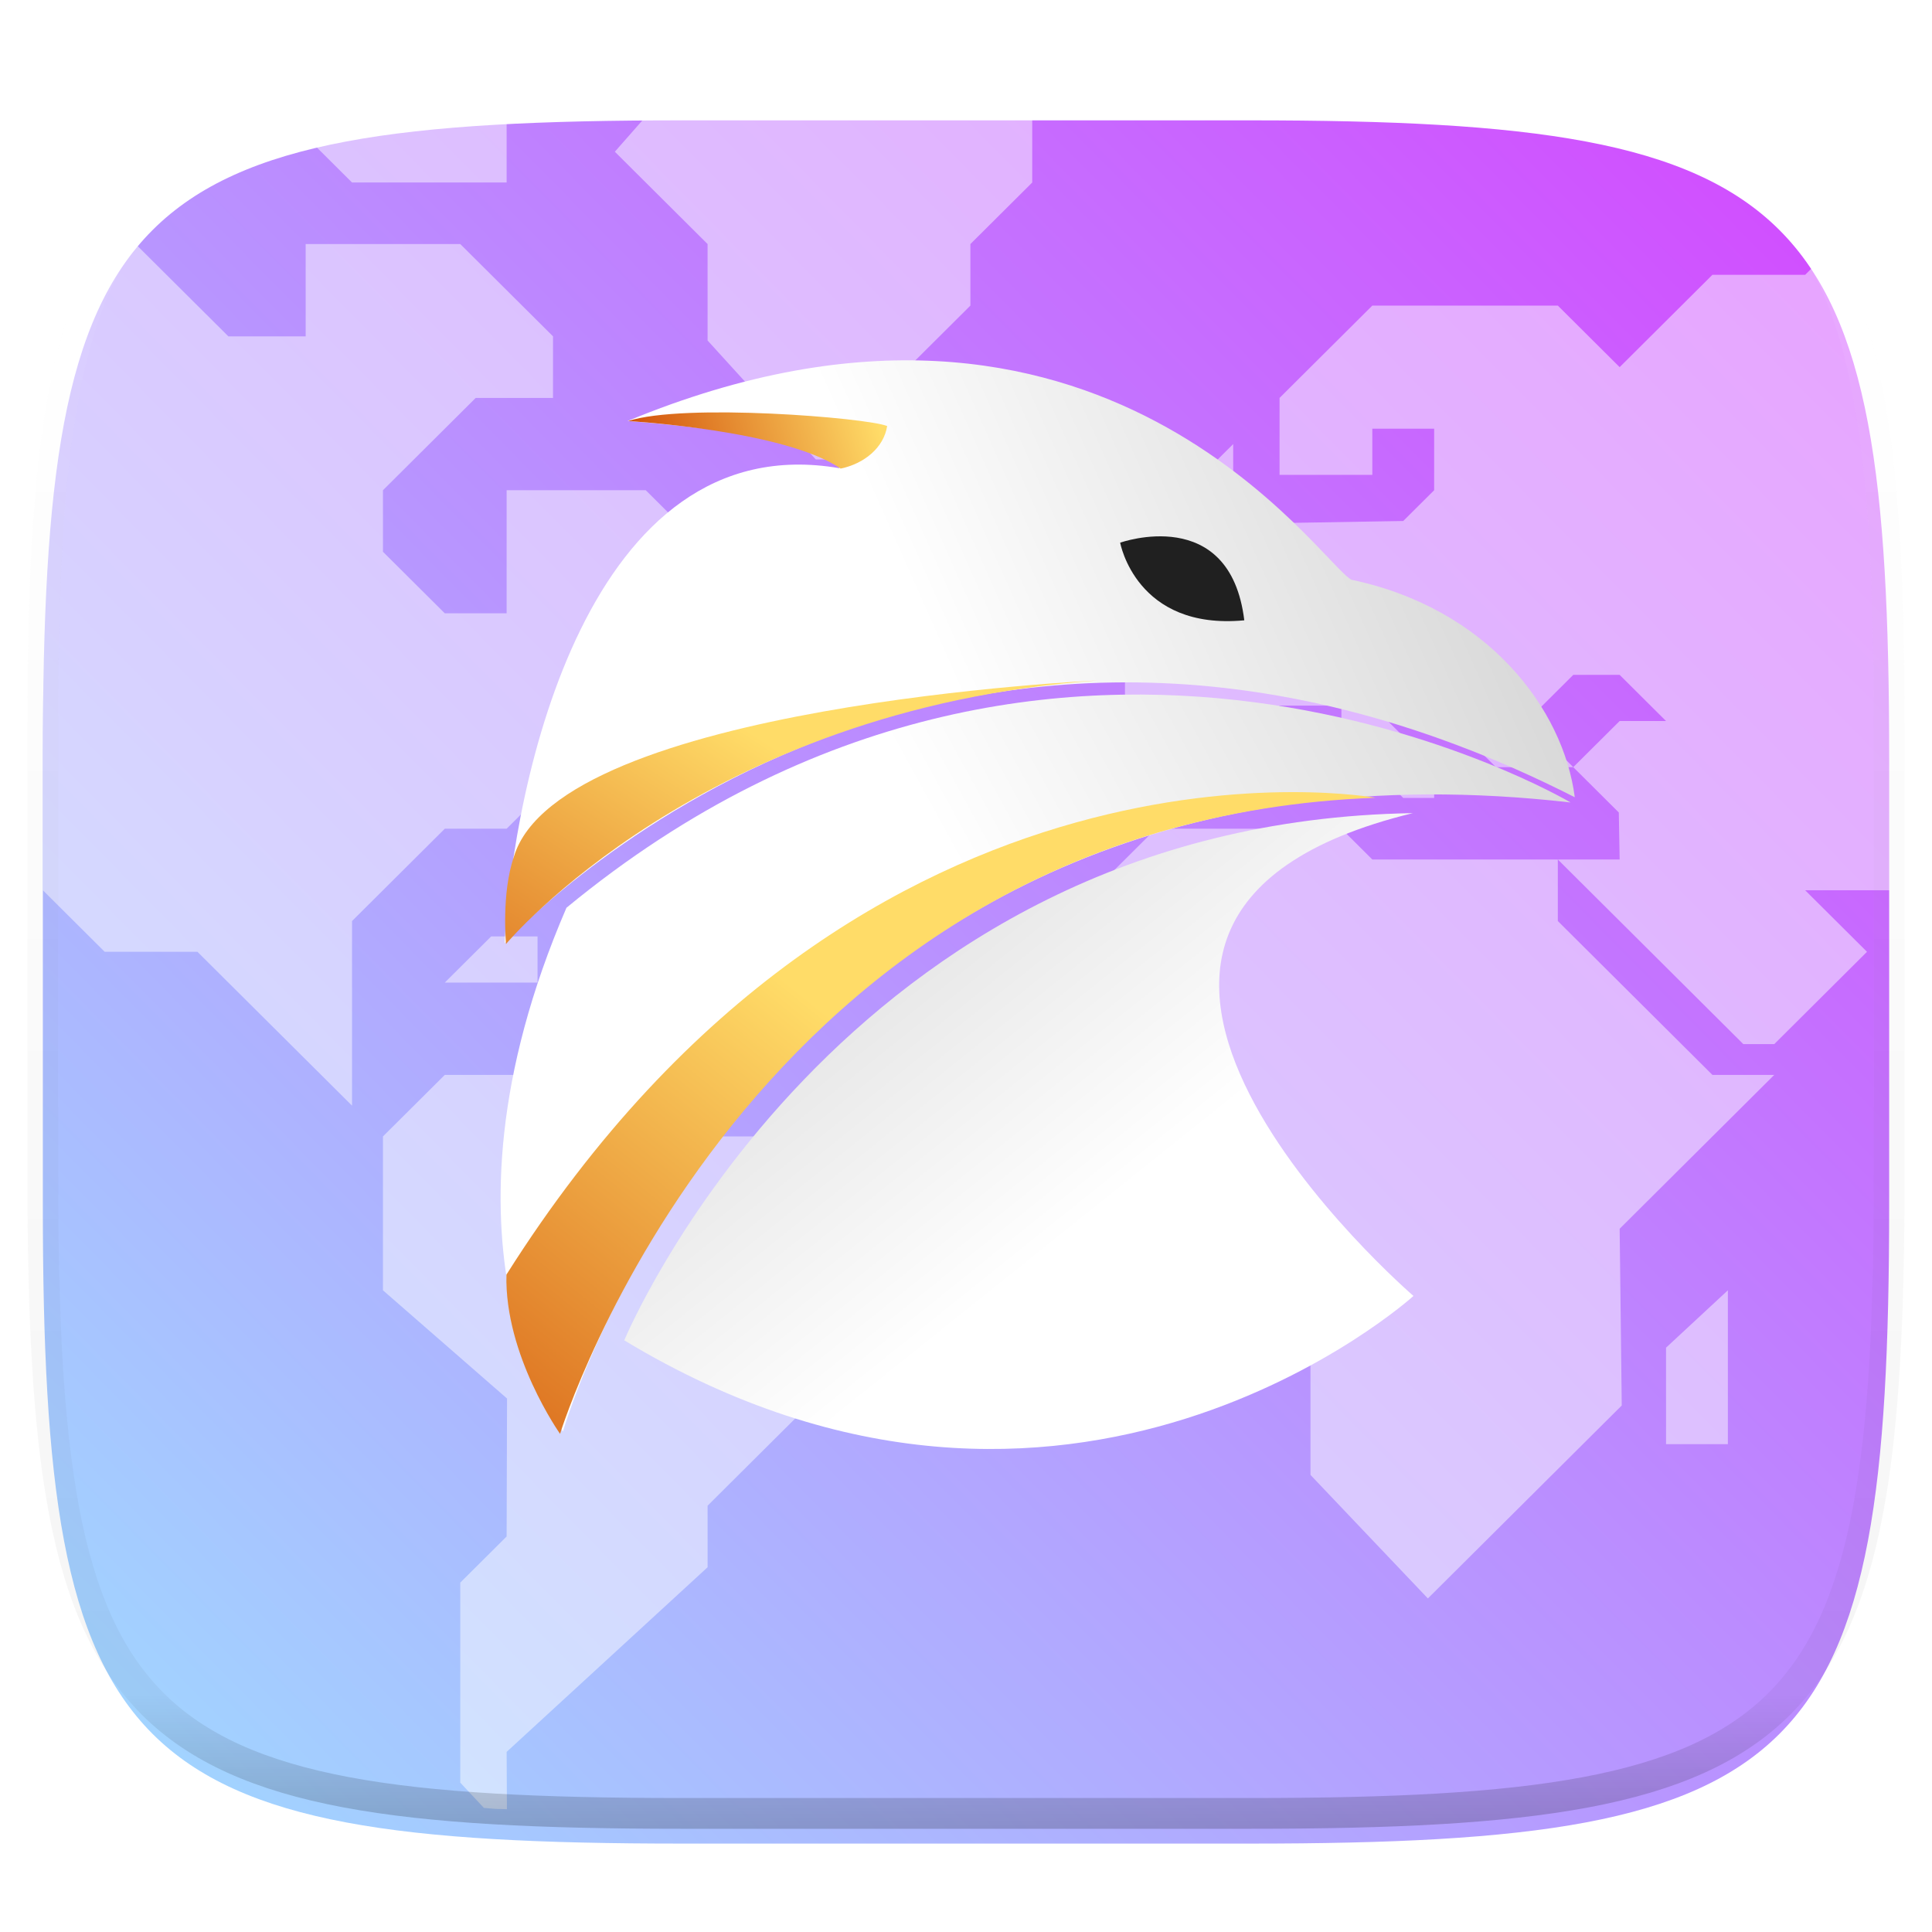 <?xml version="1.0" standalone="no"?><!-- Generator: Gravit.io --><svg xmlns="http://www.w3.org/2000/svg" xmlns:xlink="http://www.w3.org/1999/xlink" style="isolation:isolate" viewBox="0 0 256 256" width="256" height="256"><defs><filter id="4g6PVb1PVCneeeKNzdNnxvI0ya3bKoLn" x="-7.324" y="2.947" width="270.648" height="254.338" filterUnits="userSpaceOnUse"><feGaussianBlur xmlns="http://www.w3.org/2000/svg" in="SourceGraphic" stdDeviation="4.294"/><feOffset xmlns="http://www.w3.org/2000/svg" dx="0" dy="4" result="pf_100_offsetBlur"/><feFlood xmlns="http://www.w3.org/2000/svg" flood-color="#000000" flood-opacity="0.4"/><feComposite xmlns="http://www.w3.org/2000/svg" in2="pf_100_offsetBlur" operator="in" result="pf_100_dropShadow"/><feBlend xmlns="http://www.w3.org/2000/svg" in="SourceGraphic" in2="pf_100_dropShadow" mode="normal"/></filter></defs><g filter="url(#4g6PVb1PVCneeeKNzdNnxvI0ya3bKoLn)"><linearGradient id="_lgradient_23" x1="1.003" y1="0.01" x2="0.003" y2="0.93" gradientTransform="matrix(244.648,0,0,228.338,5.676,11.947)" gradientUnits="userSpaceOnUse"><stop offset="0%" stop-opacity="1" style="stop-color:rgb(212,70,255)"/><stop offset="100%" stop-opacity="1" style="stop-color:rgb(160,216,255)"/></linearGradient><path d=" M 165.685 11.947 C 239.74 11.947 250.324 22.504 250.324 96.491 L 250.324 155.742 C 250.324 229.728 239.74 240.285 165.685 240.285 L 90.315 240.285 C 16.26 240.285 5.676 229.728 5.676 155.742 L 5.676 96.491 C 5.676 22.504 16.26 11.947 90.315 11.947 L 165.685 11.947 Z " id="shape" fill="url(#_lgradient_23)"/></g><g id="web-browser"><g id="map" style="opacity:0.5;"><path d=" M 166.444 11.95 C 240.85 11.95 251.484 22.507 251.484 96.494 L 251.484 155.745 C 251.484 229.731 240.85 240.288 166.444 240.288 L 90.719 240.288 C 16.314 240.288 5.68 229.731 5.68 155.745 L 5.68 96.494 C 5.68 22.507 16.314 11.95 90.719 11.95 L 166.444 11.95 Z " id="path938-4" fill="none"/><path d=" M 64.121 239.56 C 64.671 239.596 65.142 239.658 65.702 239.691 C 66.137 239.716 66.729 239.702 67.17 239.726 L 67.131 232.134 L 93.76 207.669 L 93.76 199.513 L 106.05 187.28 L 106.05 181.165 L 112.194 175.048 L 112.194 158.739 L 104.001 150.583 L 87.614 150.583 L 79.421 142.429 L 58.938 142.429 L 50.743 150.583 L 50.743 170.972 L 67.186 185.312 L 67.131 203.591 L 60.987 209.708 L 60.987 236.21 L 64.121 239.56 Z " id="path4243" fill="rgb(255,255,255)" fill-opacity="0.961"/><path d=" M 99.904 81.267 L 93.76 87.384 L 99.904 87.384 L 101.953 89.423 L 104.001 89.423 L 106.05 87.384 L 99.904 81.267 Z " id="path1823" fill="rgb(255,255,255)" fill-opacity="0.961"/><path d=" M 177.742 109.809 L 153.162 109.809 L 138.824 124.08 L 138.824 144.468 L 149.065 154.662 L 163.404 154.662 L 169.549 160.778 L 169.549 166.894 L 173.646 170.971 L 173.646 195.436 L 189.202 211.801 L 214.89 186.234 L 214.613 162.816 L 235.097 142.429 L 226.903 142.429 L 206.42 122.042 L 206.42 113.887 L 181.839 113.887 L 177.742 109.809 Z " id="path4247" fill="rgb(255,255,255)" fill-opacity="0.961"/><path d=" M 251.484 117.964 L 251.484 96.493 C 251.484 87.245 251.317 78.988 250.881 71.618 C 250.663 67.934 250.378 64.472 250.012 61.218 C 249.646 57.964 249.2 54.92 248.66 52.071 C 248.12 49.223 247.486 46.57 246.746 44.101 C 246.007 41.632 245.161 39.345 244.195 37.23 C 243.581 35.883 242.83 34.719 242.115 33.507 L 239.193 36.415 L 226.903 36.415 L 214.613 48.648 L 206.42 40.493 L 181.84 40.493 L 169.55 52.726 L 169.55 62.919 L 181.84 62.919 L 181.84 56.802 L 190.033 56.802 L 190.033 64.958 L 185.935 69.034 L 169.55 69.31 L 163.404 75.151 L 155.211 75.151 L 155.211 83.306 L 149.065 89.423 L 149.065 101.653 L 161.355 101.653 L 169.55 93.499 L 177.743 93.499 L 177.743 97.577 L 185.935 105.732 L 190.033 105.732 L 190.033 101.653 L 181.84 93.499 L 190.033 93.499 L 198.225 101.653 L 208.467 101.653 L 202.323 95.538 L 208.467 89.423 L 214.613 89.423 L 220.757 95.538 L 214.613 95.538 L 208.467 101.653 L 214.501 107.659 L 214.613 113.886 L 206.42 113.886 L 231.001 138.351 L 235.096 138.351 L 239.193 134.275 L 247.386 126.118 L 239.193 117.964 L 251.484 117.964 Z " id="path4249" fill="rgb(255,255,255)" fill-opacity="0.961"/><path d=" M 157.259 71.073 L 157.259 64.957 L 163.404 58.841 L 163.404 71.073 L 157.259 71.073 Z " id="path4251" fill="rgb(255,255,255)" fill-opacity="0.961"/><path d=" M 220.758 191.359 L 220.758 178.575 L 228.952 170.971 L 228.952 191.359 L 220.758 191.359 Z " id="path4253" fill="rgb(255,255,255)" fill-opacity="0.961"/><path d=" M 136.775 11.95 L 90.718 11.95 C 89.929 11.95 89.37 11.999 88.595 12.001 L 81.47 20.105 L 93.76 32.337 L 93.76 45.12 L 108.099 60.88 L 116.292 60.88 L 116.292 52.726 L 128.582 40.493 L 128.582 32.337 L 136.775 24.183 L 136.775 11.95 Z " id="path1348" fill="rgb(255,255,255)" fill-opacity="0.961"/><path d=" M 126.533 56.802 L 132.679 56.802 L 138.824 62.918 L 126.533 62.918 L 126.533 56.802 Z " id="path13116" fill="rgb(255,255,255)" fill-opacity="0.961"/><path d=" M 71.228 124.08 L 65.083 124.08 L 58.937 130.197 L 71.228 130.197 L 71.228 124.08 Z " id="path13118" fill="rgb(255,255,255)" fill-opacity="0.961"/><path d=" M 16.585 30.96 C 16.478 31.112 16.34 31.228 16.235 31.382 C 15.018 33.17 13.934 35.114 12.968 37.23 C 12.003 39.345 11.157 41.632 10.417 44.101 C 9.677 46.57 9.044 49.223 8.504 52.071 C 7.964 54.92 7.518 57.964 7.152 61.218 C 6.786 64.472 6.5 67.934 6.282 71.618 C 5.846 78.988 5.68 87.245 5.68 96.493 L 5.68 117.964 L 13.873 126.118 L 26.163 126.118 L 46.648 146.507 L 46.648 122.042 L 58.938 109.81 L 67.131 109.81 L 79.421 97.577 L 91.711 97.577 L 85.567 91.46 L 97.857 77.191 L 85.567 64.958 L 67.131 64.958 L 67.131 81.267 L 58.938 81.267 L 50.743 73.112 L 50.743 64.958 L 63.034 52.726 L 73.277 52.726 L 73.277 44.569 L 60.987 32.337 L 40.502 32.337 L 40.502 44.569 L 30.26 44.569 L 16.585 30.96 Z " id="path4245" fill="rgb(255,255,255)" fill-opacity="0.961"/><path d=" M 67.131 12.515 C 66.702 12.538 66.126 12.523 65.702 12.548 C 61.997 12.765 58.513 13.048 55.241 13.411 C 51.969 13.775 48.907 14.219 46.042 14.755 C 43.483 15.234 41.136 15.818 38.883 16.454 L 46.648 24.183 L 67.131 24.183 L 67.131 12.515 Z " id="path1252" fill="rgb(255,255,255)" fill-opacity="0.961"/></g></g><g id="falkon"><linearGradient id="_lgradient_24" x1="0.418" y1="0.209" x2="0.956" y2="0.008" gradientTransform="matrix(141.776,0,0,97.649,66.333,92.032)" gradientUnits="userSpaceOnUse"><stop offset="0%" stop-opacity="1" style="stop-color:rgb(255,255,255)"/><stop offset="100%" stop-opacity="1" style="stop-color:rgb(218,218,218)"/></linearGradient><path d=" M 74.593 189.681 C 74.593 189.681 101.882 94.19 208.109 106.332 C 208.109 106.332 140.598 66.256 75.058 120.285 C 55.702 165.12 74.593 189.681 74.593 189.681 L 74.593 189.681 Z " id="path4652-2-7-9-7-2-7" fill="url(#_lgradient_24)"/><linearGradient id="_lgradient_25" x1="0.523" y1="0.706" x2="0.025" y2="0.209" gradientTransform="matrix(104.576,0,0,84.254,82.717,107.746)" gradientUnits="userSpaceOnUse"><stop offset="0%" stop-opacity="1" style="stop-color:rgb(255,255,255)"/><stop offset="100%" stop-opacity="1" style="stop-color:rgb(218,218,218)"/></linearGradient><path d=" M 82.717 177.603 C 82.717 177.603 111.191 108.953 187.198 107.746 C 129.422 121.822 187.293 171.721 187.293 171.721 C 187.293 171.721 141.591 213.13 82.717 177.603 L 82.717 177.603 Z " id="path4654-1-7-7-4-4-6" fill="url(#_lgradient_25)"/><linearGradient id="_lgradient_26" x1="0.987" y1="0.13" x2="0.353" y2="0.282" gradientTransform="matrix(141.803,0,0,77.232,66.864,47.745)" gradientUnits="userSpaceOnUse"><stop offset="0%" stop-opacity="1" style="stop-color:rgb(208,208,208)"/><stop offset="100%" stop-opacity="1" style="stop-color:rgb(255,255,255)"/></linearGradient><path d=" M 66.864 124.977 C 66.864 124.977 123.736 62.417 208.667 105.641 C 207.15 93.887 197.102 80.617 179.093 76.825 C 175.112 74.929 145.917 29.81 83.167 55.782 C 102.471 57.285 110.754 59.989 111.224 62.038 C 77.841 56.301 67.945 103.81 66.864 124.977 Z " id="path4656-5-6-43-8-0-8" fill="url(#_lgradient_26)"/><path d=" M 148.429 71.908 C 148.429 71.908 162.98 66.697 164.875 82.195 C 150.527 83.549 148.429 71.908 148.429 71.908 Z " id="path4658-6-9-5-0-2-9" fill="rgb(32,32,32)"/><linearGradient id="_lgradient_27" x1="0.343" y1="0.316" x2="-0.402" y2="0.994" gradientTransform="matrix(115.162,0,0,85.032,67.097,104.96)" gradientUnits="userSpaceOnUse"><stop offset="0%" stop-opacity="1" style="stop-color:rgb(255,220,104)"/><stop offset="100%" stop-opacity="1" style="stop-color:rgb(206,67,0)"/></linearGradient><path d=" M 74.211 189.992 C 74.211 189.992 99.088 108.844 182.258 105.705 C 182.258 105.705 114.769 93.391 67.104 168.897 C 66.839 179.579 74.211 189.992 74.211 189.992 Z " id="path4660-5-1-6-0-7-6" fill="url(#_lgradient_27)"/><linearGradient id="_lgradient_28" x1="0.957" y1="0.023" x2="-0.105" y2="0.094" gradientTransform="matrix(34.315,0,0,7.446,83.237,54.644)" gradientUnits="userSpaceOnUse"><stop offset="0%" stop-opacity="1" style="stop-color:rgb(255,220,104)"/><stop offset="100%" stop-opacity="1" style="stop-color:rgb(206,67,0)"/></linearGradient><path d=" M 83.237 55.79 C 83.237 55.79 103.981 56.997 111.388 62.09 C 114.48 61.454 117.106 59.337 117.552 56.453 C 114.898 55.355 90.61 53.377 83.237 55.79 L 83.237 55.79 Z " id="path4662-0-1-1-1-2-3" fill="url(#_lgradient_28)"/><linearGradient id="_lgradient_29" x1="0.552" y1="0.396" x2="-0.636" y2="1.208" gradientTransform="matrix(78.519,0,0,34.921,66.934,90.165)" gradientUnits="userSpaceOnUse"><stop offset="0%" stop-opacity="1" style="stop-color:rgb(255,220,104)"/><stop offset="100%" stop-opacity="1" style="stop-color:rgb(206,67,0)"/></linearGradient><path d=" M 67.051 125.085 C 67.051 125.085 93.022 93.891 145.453 90.165 C 145.453 90.165 74.078 93.39 68.086 113.545 C 66.42 118.391 67.051 125.085 67.051 125.085 L 67.051 125.085 Z " id="path4442-5-0-9-4-6-0-96" fill="url(#_lgradient_29)"/></g><g opacity="0.4"><linearGradient id="_lgradient_30" x1="0.517" y1="0" x2="0.517" y2="1"><stop offset="0%" stop-opacity="1" style="stop-color:rgb(255,255,255)"/><stop offset="12.5%" stop-opacity="0.098" style="stop-color:rgb(255,255,255)"/><stop offset="92.5%" stop-opacity="0.098" style="stop-color:rgb(0,0,0)"/><stop offset="100%" stop-opacity="0.498" style="stop-color:rgb(0,0,0)"/></linearGradient><path d=" M 165.685 11.947 C 239.74 11.947 250.324 22.504 250.324 96.491 L 250.324 155.742 C 250.324 229.728 239.74 240.285 165.685 240.285 L 90.315 240.285 C 16.26 240.285 5.676 229.728 5.676 155.742 L 5.676 96.491 C 5.676 22.504 16.26 11.947 90.315 11.947 L 165.685 11.947 Z " id="highlight" fill="none" vector-effect="non-scaling-stroke" stroke-width="4.077" stroke="url(#_lgradient_30)" stroke-linejoin="round" stroke-linecap="round" stroke-miterlimit="4"/></g></svg>